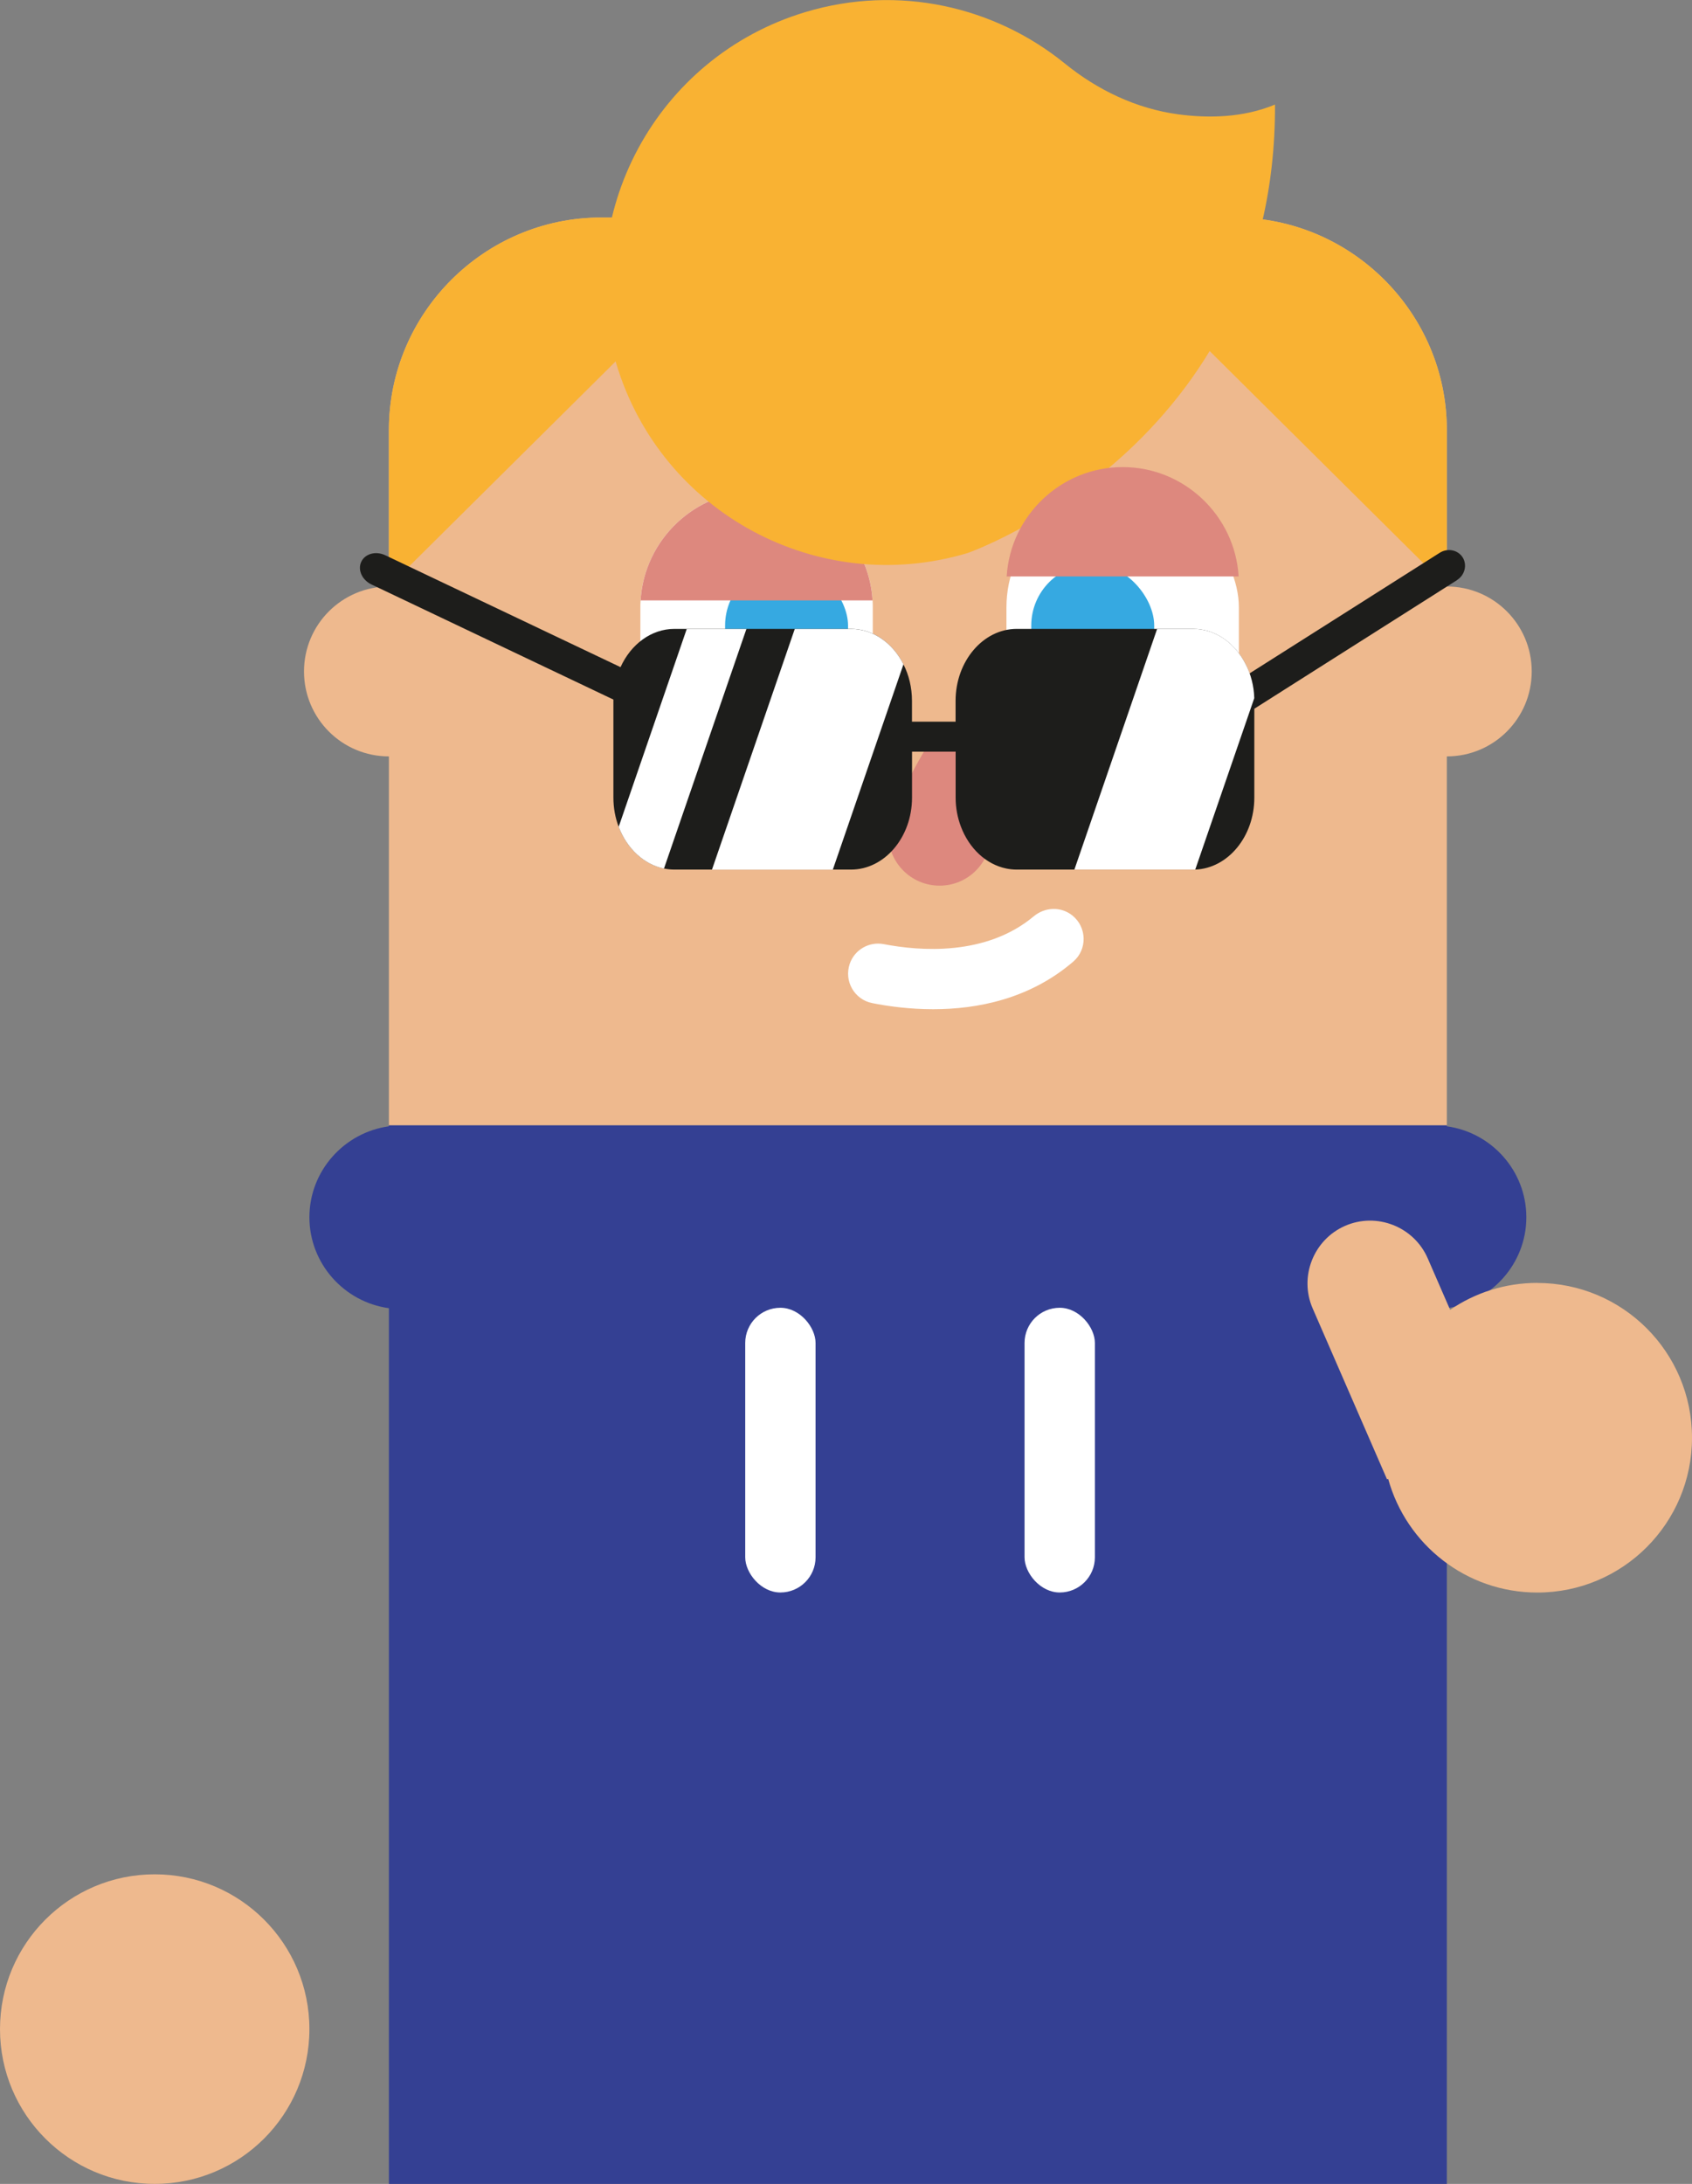 <?xml version="1.0" encoding="UTF-8"?>
<svg id="Camada_1" data-name="Camada 1" xmlns="http://www.w3.org/2000/svg" viewBox="0 0 282.4 364.28">
  <rect x="0" y="0" width="282.4" height="364.28" fill="#808080" stroke="none"/>
  <defs>
    <style>
      .cls-1 {
        fill: #fff;
      }

      .cls-2 {
        fill: #36a9e1;
      }

      .cls-3 {
        fill: #dd887e;
      }

      .cls-4 {
        fill: #344093;
      }

      .cls-5 {
        fill: #eeb98e;
      }

      .cls-6 {
        fill: #f9b233;
      }

      .cls-7 {
        fill: #1d1d1b;
      }
    </style>
  </defs>
  <path class="cls-5" d="m241.48,97.83v-26.11c0-19.49-15.94-35.43-35.43-35.43h-105.71c-19.49,0-35.43,15.94-35.43,35.43v26.11s0,0,0,0c-7.83,0-14.17,6.34-14.17,14.17s6.34,14.17,14.17,14.17c0,0,0,0,0,0v61.55h176.57v-61.55c7.83,0,14.17-6.34,14.17-14.17s-6.34-14.17-14.17-14.17Z"/>
  <path class="cls-6" d="m126.95,36.28l-62.04,61.54v-26.11c0-19.49,15.94-35.43,35.43-35.43h26.61Z"/>
  <path class="cls-6" d="m179.44,36.28l62.04,61.54v-26.11c0-19.49-15.94-35.43-35.43-35.43h-26.61Z"/>
  <rect class="cls-1" x="167.98" y="81.91" width="38.79" height="58.52" rx="19.39" ry="19.39"/>
  <rect class="cls-2" x="172.12" y="94.09" width="20.52" height="34.16" rx="10.26" ry="10.26"/>
  <path class="cls-1" d="m145.67,101.3v19.74c0,5.33-2.18,10.18-5.69,13.7-3.52,3.51-8.36,5.69-13.7,5.69-10.67,0-19.4-8.72-19.4-19.39v-19.74c0-.39,0-.77.04-1.15.6-10.13,9.08-18.24,19.36-18.24s18.75,8.11,19.35,18.24c.03.38.04.76.04,1.15Z"/>
  <path class="cls-3" d="m165.38,139.17c0-4.73-8.56-18.13-8.56-18.13,0,0-8.56,13.4-8.56,18.13s3.83,8.56,8.56,8.56,8.56-3.83,8.56-8.56Z"/>
  <rect class="cls-2" x="121.02" y="94.09" width="20.52" height="34.16" rx="10.26" ry="10.26"/>
  <path class="cls-4" d="m254.75,203.04c0-7.73-5.8-14.15-13.27-15.17v-.16H64.91v.16c-7.46,1.02-13.27,7.44-13.27,15.17s5.8,14.15,13.27,15.17v146.07h176.57v-146.07c7.46-1.02,13.27-7.44,13.27-15.17Z"/>
  <rect class="cls-1" x="124.38" y="218.14" width="11.74" height="47.49" rx="5.87" ry="5.87"/>
  <rect class="cls-1" x="171" y="218.14" width="11.74" height="47.49" rx="5.87" ry="5.87"/>
  <circle class="cls-5" cx="25.82" cy="338.46" r="25.82"/>
  <path class="cls-7" d="m243.18,96.77l-33.83,21.45v14.84c0,6.47-4.4,11.78-9.86,11.99-.11,0-.23,0-.34,0h-29.45c-.59,0-1.18-.06-1.75-.18-3.38-.69-6.2-3.37-7.56-6.96-.57-1.49-.89-3.13-.89-4.86v-7.67h-7.28v7.67c0,6.6-4.58,12-10.19,12h-29.45c-.6,0-1.19-.06-1.76-.18-3.38-.69-6.2-3.37-7.56-6.96-.57-1.49-.88-3.13-.88-4.86v-16.15c0-.07,0-.14,0-.21l-40.38-19.2c-1.58-.75-2.34-2.45-1.7-3.79.64-1.35,2.43-1.83,4.01-1.08l39.26,18.66c1.72-3.79,5.11-6.38,9-6.38h29.45c3.72,0,6.99,2.37,8.76,5.9.92,1.79,1.43,3.88,1.43,6.1v3.48h7.28v-3.48c0-6.6,4.59-12,10.2-12h29.45c3.72,0,7,2.37,8.76,5.9.25.49.46,1,.65,1.53l31.74-20.12c1.32-.84,3.03-.49,3.83.76.79,1.26.37,2.96-.95,3.79Z"/>
  <path class="cls-1" d="m124.58,104.91l-13.76,39.97c-3.38-.69-6.2-3.37-7.56-6.96l11.36-33.01h9.96Z"/>
  <path class="cls-1" d="m150.79,110.81l-11.79,34.25h-20.17l13.82-40.15h9.38c3.72,0,6.99,2.37,8.76,5.9Z"/>
  <path class="cls-1" d="m209.34,116.45l-9.85,28.6h0s-20.17,0-20.17,0l13.81-40.15h6.02c3.72,0,7,2.37,8.76,5.9.86,1.67,1.37,3.59,1.43,5.64Z"/>
  <path class="cls-3" d="m145.63,100.15h-38.71c.6-10.13,9.08-18.24,19.36-18.24s18.75,8.11,19.35,18.24Z"/>
  <path class="cls-6" d="m212.8,17.44c-5.27,2.2-11.06,2.31-16.15,1.63-6.99-.94-13.46-4.04-18.93-8.48-11.7-9.5-27.75-13.24-43.28-8.58-24.92,7.48-39.06,33.74-31.58,58.65,7.48,24.92,33.74,39.06,58.66,31.58,0,0,51.54-17.98,51.28-74.8Z"/>
  <path class="cls-3" d="m206.73,96.15h-38.71c.6-10.13,9.08-18.24,19.36-18.24s18.75,8.11,19.35,18.24Z"/>
  <path class="cls-1" d="m141.68,161.17l.14-.4c.82-2.37,3.25-3.76,5.71-3.28,5.97,1.15,17.02,2.03,25.01-4.65,1.87-1.56,4.55-1.66,6.45-.13h0c2.43,1.96,2.51,5.66.14,7.69-7.27,6.24-16.01,7.94-23.38,7.94-3.92,0-7.46-.48-10.18-1.02-2.98-.59-4.74-3.69-3.74-6.56"/>
  <path class="cls-5" d="m256.58,213.99c-5.4,0-10.41,1.66-14.55,4.49l-3.74-8.59c-2.3-5.28-8.5-7.72-13.78-5.42-5.28,2.3-7.72,8.5-5.42,13.78l12.41,28.51.19-.08c3.01,10.93,13.01,18.96,24.89,18.96,14.26,0,25.82-11.56,25.82-25.82s-11.56-25.82-25.82-25.82Z"/>
</svg>